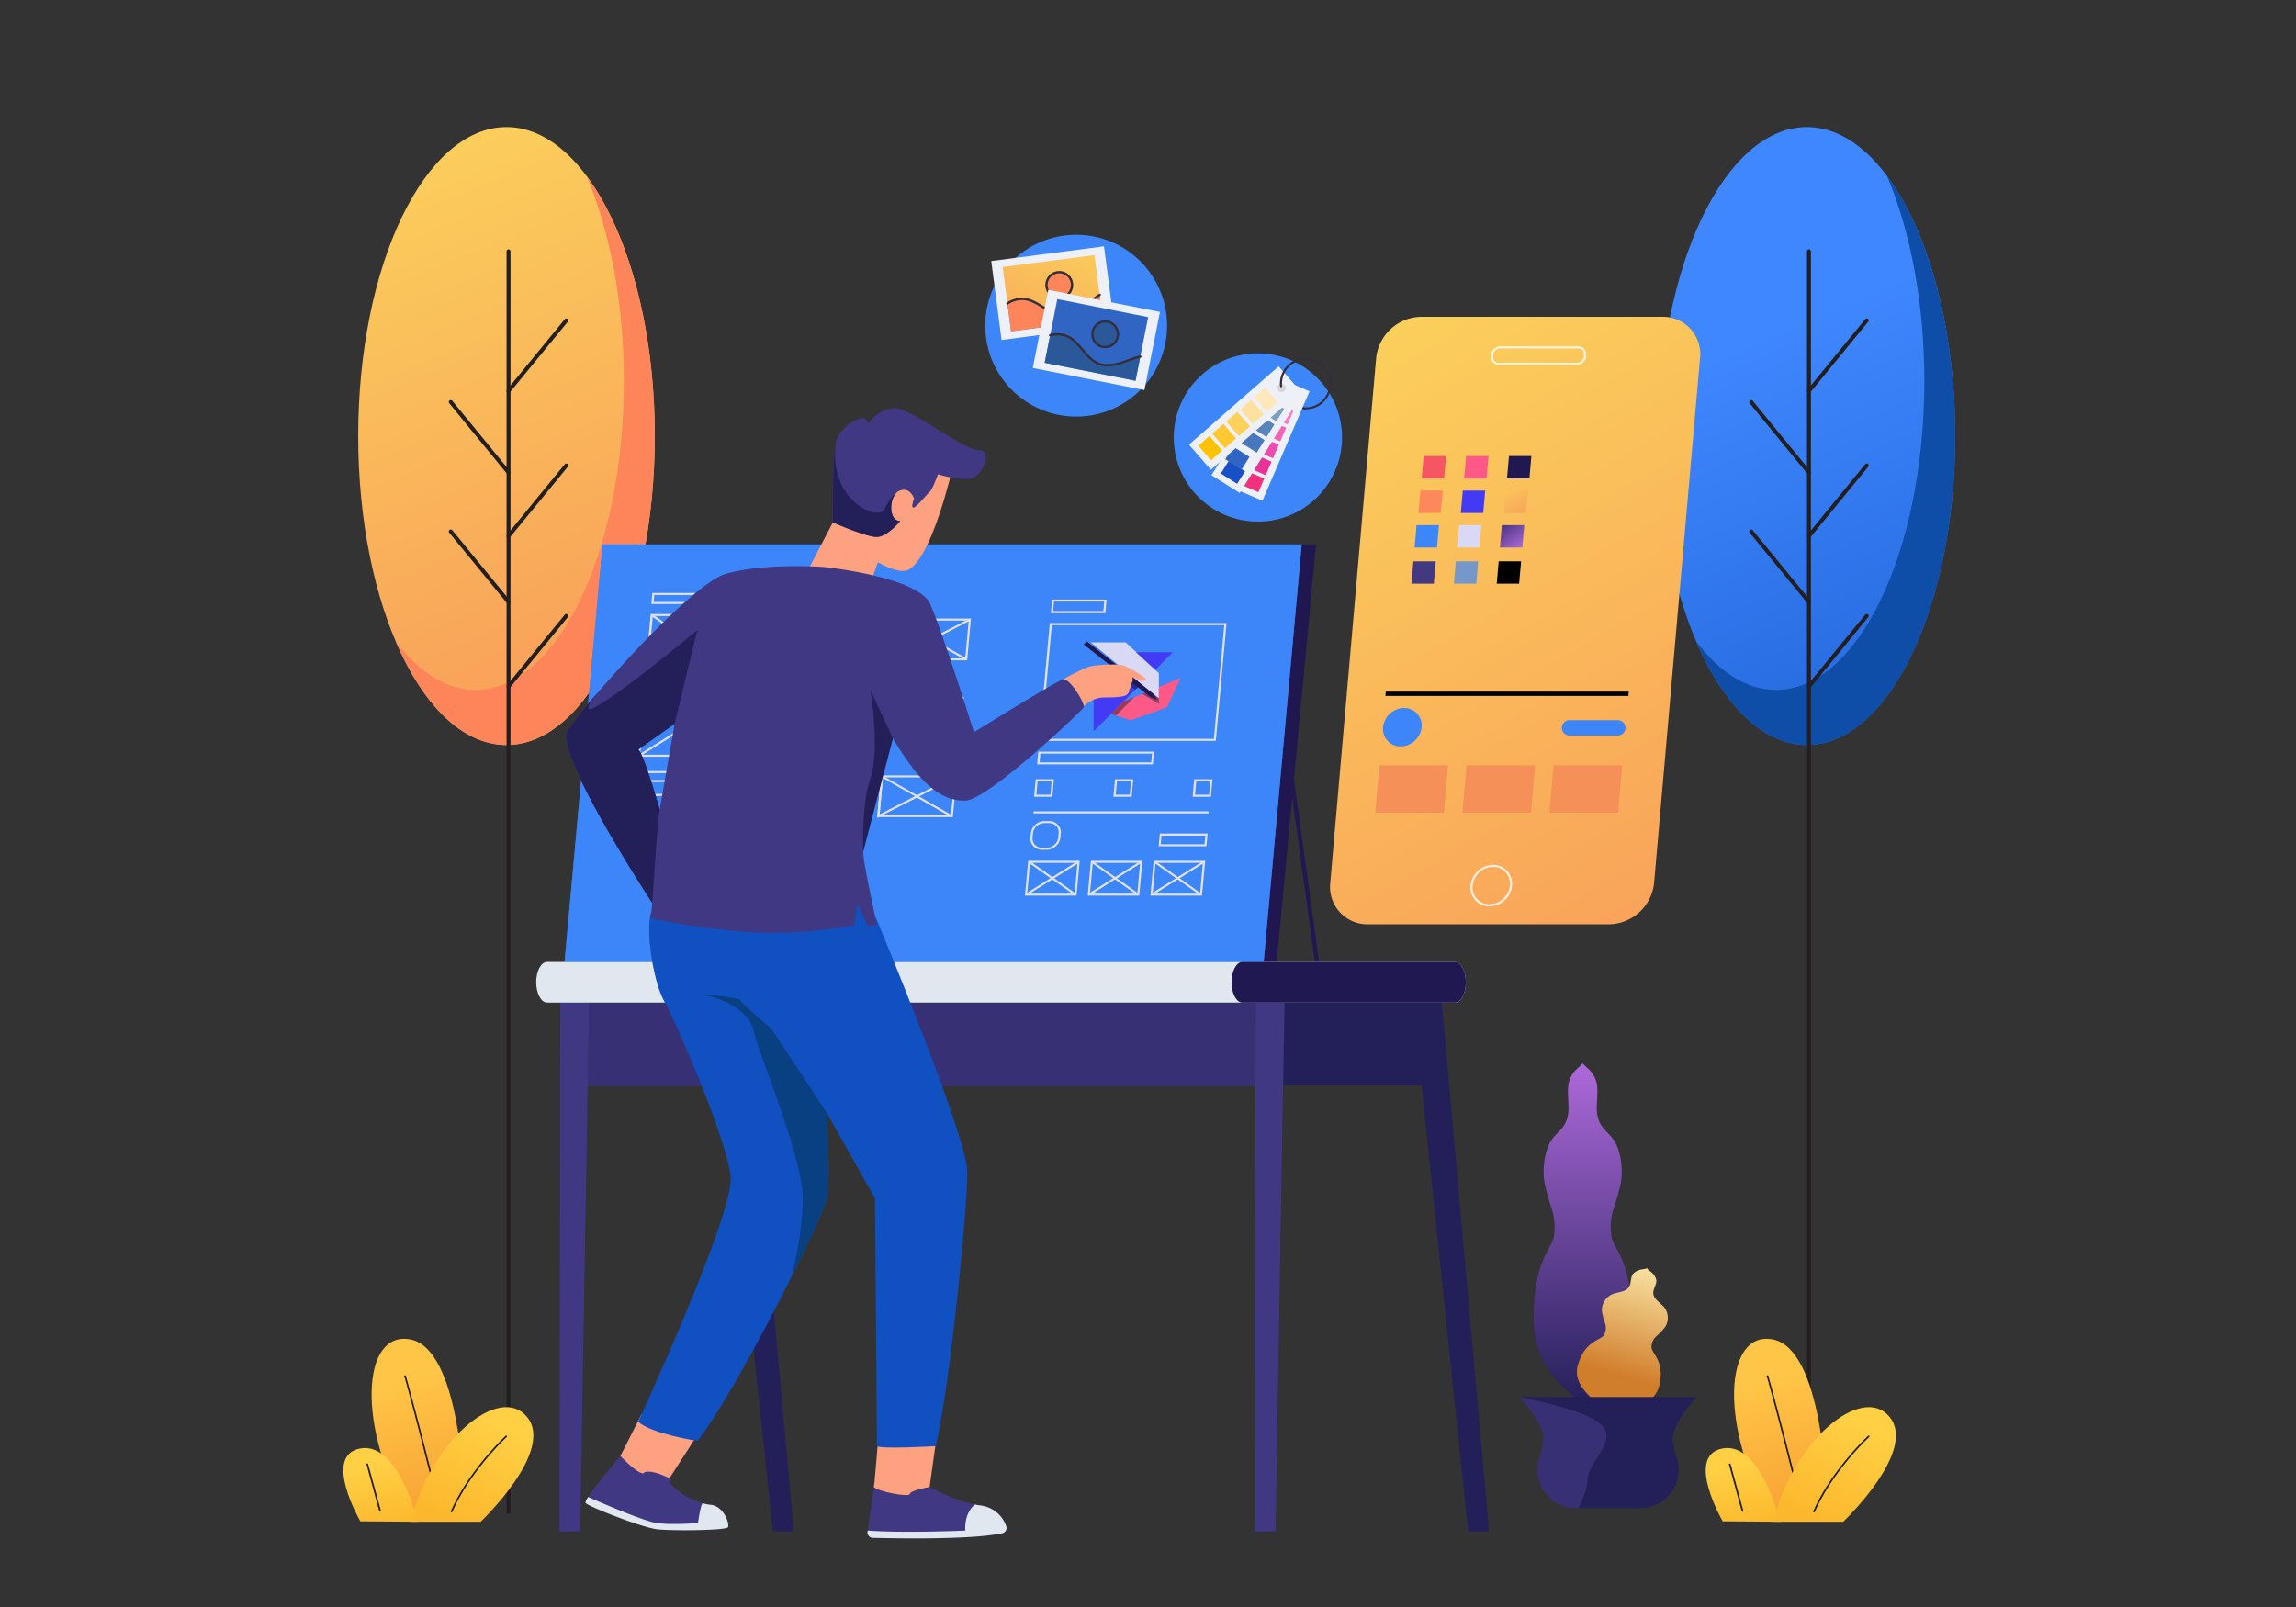 <svg xmlns="http://www.w3.org/2000/svg" xmlns:xlink="http://www.w3.org/1999/xlink" viewBox="0 0 720 504"><rect x="0" y="0" width="720" height="504" fill="#333333" stroke="none"/><defs><style>.cls-1,.cls-38,.cls-39{fill:transparent;}.cls-2{fill:url(#linear-gradient);}.cls-3{fill:#fe845a;}.cls-37,.cls-4,.cls-48,.cls-66{fill:none;}.cls-4{stroke:#231f20;stroke-width:1.23px;}.cls-4,.cls-48,.cls-66{stroke-linecap:round;}.cls-37,.cls-4{stroke-miterlimit:10;}.cls-5{fill:url(#linear-gradient-2);}.cls-6{fill:#0f4ea8;}.cls-7{fill:url(#linear-gradient-3);}.cls-8{fill:url(#linear-gradient-4);}.cls-9{fill:url(#linear-gradient-5);}.cls-10{fill:url(#linear-gradient-6);}.cls-11{fill:#373075;}.cls-12{fill:#232059;}.cls-13{fill:url(#linear-gradient-7);}.cls-14{fill:#231f20;}.cls-15{fill:url(#linear-gradient-8);}.cls-16{fill:url(#linear-gradient-9);}.cls-17{fill:url(#linear-gradient-10);}.cls-18{fill:url(#linear-gradient-11);}.cls-19{fill:url(#linear-gradient-12);}.cls-20,.cls-21{fill:#201851;}.cls-21{opacity:0.2;}.cls-22,.cls-23{fill:#3d86fa;}.cls-23{opacity:0.7;}.cls-24{fill:#1a2e35;}.cls-25{fill:#403882;}.cls-26{fill:#e1e7ef;}.cls-27{fill:#e1e1e1;}.cls-28{fill:#d9d9f5;}.cls-29{fill:#433af5;}.cls-30{fill:#fe5886;}.cls-31{fill:#2b2699;}.cls-32{fill:#9f3854;}.cls-33{fill:#fda181;}.cls-34{fill:#1150c0;}.cls-35{fill:#094082;}.cls-36{fill:url(#linear-gradient-13);}.cls-37{stroke:#fff;stroke-width:0.66px;opacity:0.8;}.cls-38{opacity:0.4;}.cls-39{opacity:0.1;isolation:isolate;}.cls-40{fill:#f59059;}.cls-41{fill:#f55662;}.cls-42{fill:#ff885a;}.cls-43{fill:#423981;}.cls-44{fill:url(#linear-gradient-14);}.cls-45{fill:url(#linear-gradient-15);}.cls-46{fill:#edf1f7;}.cls-47{fill:url(#linear-gradient-16);}.cls-48,.cls-66{stroke:#342d3a;stroke-linejoin:round;}.cls-48{stroke-width:0.72px;}.cls-49{fill:#2b5899;}.cls-50{fill:#3065c4;}.cls-51{fill:#f1317b;}.cls-52{fill:#f67dbe;}.cls-53{fill:#f662b6;}.cls-54{fill:#ef4bb0;}.cls-55{fill:#e83497;}.cls-56{fill:#1a50c7;}.cls-57{fill:#7c9fc1;}.cls-58{fill:#5884ba;}.cls-59{fill:#4778bf;}.cls-60{fill:#ffc200;}.cls-61{fill:#ffe8bb;}.cls-62{fill:#ffe19f;}.cls-63{fill:#ffd05c;}.cls-64{fill:#ffc82e;}.cls-65{fill:#d7d8db;}.cls-66{stroke-width:0.65px;}</style><linearGradient id="linear-gradient" x1="116.15" y1="32.35" x2="183.08" y2="196.05" gradientUnits="userSpaceOnUse"><stop offset="0.05" stop-color="#fbd15b"/><stop offset="1" stop-color="#f9a45a"/></linearGradient><linearGradient id="linear-gradient-2" x1="639.92" y1="307.75" x2="553.09" y2="105.15" gradientUnits="userSpaceOnUse"><stop offset="0" stop-color="#1252c4"/><stop offset="1" stop-color="#3f87fe"/></linearGradient><linearGradient id="linear-gradient-3" x1="488.68" y1="440.83" x2="488.68" y2="333.44" gradientUnits="userSpaceOnUse"><stop offset="0" stop-color="#232059"/><stop offset="1" stop-color="#ad69da"/></linearGradient><linearGradient id="linear-gradient-4" x1="503.96" y1="440.83" x2="503.96" y2="333.44" xlink:href="#linear-gradient-3"/><linearGradient id="linear-gradient-5" x1="512.86" y1="389.5" x2="501.39" y2="429.51" gradientUnits="userSpaceOnUse"><stop offset="0" stop-color="#fff5b7"/><stop offset="1" stop-color="#d17e2c"/></linearGradient><linearGradient id="linear-gradient-6" x1="524.98" y1="392.98" x2="513.51" y2="432.98" xlink:href="#linear-gradient-5"/><linearGradient id="linear-gradient-7" x1="113.27" y1="476.59" x2="125.42" y2="433.35" gradientTransform="matrix(-1, 0, 0, 1, 252, 0)" gradientUnits="userSpaceOnUse"><stop offset="0" stop-color="#f8a034"/><stop offset="1" stop-color="#ffc546"/></linearGradient><linearGradient id="linear-gradient-8" x1="110.84" y1="478.18" x2="95.74" y2="446.91" gradientTransform="matrix(-1, 0, 0, 1, 252, 0)" gradientUnits="userSpaceOnUse"><stop offset="0" stop-color="#fcb72c"/><stop offset="1" stop-color="#ffcf44"/></linearGradient><linearGradient id="linear-gradient-9" x1="130.05" y1="480.14" x2="135.43" y2="460.07" xlink:href="#linear-gradient-8"/><linearGradient id="linear-gradient-10" x1="-313.98" y1="476.59" x2="-301.84" y2="433.35" xlink:href="#linear-gradient-7"/><linearGradient id="linear-gradient-11" x1="-316.42" y1="478.18" x2="-331.52" y2="446.91" xlink:href="#linear-gradient-8"/><linearGradient id="linear-gradient-12" x1="-297.2" y1="480.14" x2="-291.82" y2="460.07" xlink:href="#linear-gradient-8"/><linearGradient id="linear-gradient-13" x1="416.18" y1="92.01" x2="523.19" y2="278.34" xlink:href="#linear-gradient"/><linearGradient id="linear-gradient-14" x1="471.29" y1="149.67" x2="477.52" y2="161.43" xlink:href="#linear-gradient"/><linearGradient id="linear-gradient-15" x1="469.16" y1="161.42" x2="477" y2="172.03" xlink:href="#linear-gradient-3"/><linearGradient id="linear-gradient-16" x1="340.49" y1="66.11" x2="316.27" y2="115.23" xlink:href="#linear-gradient"/></defs><g id="Layer_2" data-name="Layer 2"><g id="Layer_1-2" data-name="Layer 1"><rect class="cls-1" width="720" height="504"/><g id="TREES_AND_PLANTS" data-name="TREES AND PLANTS"><ellipse class="cls-2" cx="158.83" cy="136.75" rx="46.5" ry="96.9"/><path class="cls-3" d="M183.92,55.14c7.29,17.12,11.73,39.65,11.73,64.34,0,53.51-20.82,96.9-46.5,96.9-9.24,0-17.85-5.62-25.09-15.3,8.52,20,20.94,32.57,34.77,32.57,25.68,0,46.5-43.38,46.5-96.9C205.33,102.48,196.8,72.37,183.92,55.14Z"/><g id="TREE"><line class="cls-4" x1="159.47" y1="78.82" x2="159.47" y2="474.25"/><line class="cls-4" x1="159.47" y1="122.6" x2="177.59" y2="100.49"/><line class="cls-4" x1="159.47" y1="168.09" x2="177.59" y2="145.98"/><line class="cls-4" x1="159.47" y1="148.2" x2="141.35" y2="126.08"/><line class="cls-4" x1="159.47" y1="188.78" x2="141.35" y2="166.67"/><line class="cls-4" x1="159.47" y1="215.27" x2="177.59" y2="193.16"/></g><ellipse class="cls-5" cx="566.63" cy="136.75" rx="46.5" ry="96.9"/><path class="cls-6" d="M591.72,55.14c7.29,17.12,11.73,39.65,11.73,64.34,0,53.51-20.82,96.9-46.5,96.9-9.24,0-17.85-5.62-25.09-15.3,8.52,20,20.94,32.57,34.77,32.57,25.69,0,46.5-43.38,46.5-96.9C613.13,102.48,604.6,72.37,591.72,55.14Z"/><g id="TREE-2" data-name="TREE"><line class="cls-4" x1="567.27" y1="78.82" x2="567.27" y2="474.25"/><line class="cls-4" x1="567.27" y1="122.6" x2="585.39" y2="100.49"/><line class="cls-4" x1="567.27" y1="168.09" x2="585.39" y2="145.98"/><line class="cls-4" x1="567.27" y1="148.2" x2="549.15" y2="126.08"/><line class="cls-4" x1="567.27" y1="188.78" x2="549.15" y2="166.67"/><line class="cls-4" x1="567.27" y1="215.27" x2="585.39" y2="193.16"/></g><g id="plant"><path class="cls-7" d="M491.94,339.64c-.68,3.14.31,6.86-.25,10.08-.7,4-3.31,5.18-5.08,7.72-2.09,3-3.05,8.65-2.28,13.46a69.08,69.08,0,0,0,2.28,8.21,18.81,18.81,0,0,1,.62,8.91c-1,4.28-6.3,7.61-6.3,25.75,0,16.56,12.07,23,15.49,27.06V333.44l-1.55,1.47A8.75,8.75,0,0,0,491.94,339.64Z"/><path class="cls-8" d="M506,379.11a69.09,69.09,0,0,0,2.29-8.21c.76-4.81-.19-10.45-2.29-13.46-1.77-2.54-4.38-3.7-5.08-7.72-.56-3.22.43-6.94-.24-10.08a8.82,8.82,0,0,0-2.94-4.73l-1.55-1.47V440.83c3.42-4.06,15.49-10.5,15.49-27.06,0-18.14-5.31-21.47-6.3-25.75A18.81,18.81,0,0,1,506,379.11Z"/><path class="cls-9" d="M512.13,399.48c-.92,1.18-.51,3-1.34,4.2-1,1.55-3.32,1.49-5.07,2.18a5.5,5.5,0,0,0-3.4,5.19,20.34,20.34,0,0,0,1,3.95,4.45,4.45,0,0,1-.48,3.89c-1.3,1.59-6.07,1.87-8.11,9.52-1.85,7,7.42,12.25,9.8,14.69l12-45.28-1.44.29A4.74,4.74,0,0,0,512.13,399.48Z"/><path class="cls-10" d="M518.46,405.64c-.1-1.48,1.14-2.84.93-4.3a4.66,4.66,0,0,0-1.91-2.62l-1.11-.94-12,45.27c3.29-1,14-1.15,15.86-8.13,2-7.65-2-10.18-2.33-12.19a4.45,4.45,0,0,1,1.52-3.63,20.81,20.81,0,0,0,2.81-3,5.4,5.4,0,0,0-.39-6.15C520.62,408.52,518.59,407.48,518.46,405.64Z"/><path class="cls-11" d="M502.88,447.57c-3.6-5.29-26.42-9.45-26.42-9.45S484,446,484,451.33a22.91,22.91,0,0,1-1.29,6A12,12,0,0,0,494.33,473H495c1.47-3,2.89-6.65,2.89-9.12C497.93,458.74,506.47,452.86,502.88,447.57Z"/><path class="cls-12" d="M525.85,457.35a22.91,22.91,0,0,1-1.29-6c0-5.31,7.52-13.21,7.52-13.21H476.46s22.82,4.16,26.42,9.45-4.95,11.17-4.95,16.27c0,2.47-1.42,6.07-2.89,9.12h19.17A12,12,0,0,0,525.85,457.35Z"/></g><g id="plant_3" data-name="plant 3"><path class="cls-13" d="M145.42,466.87s-1.26-43.54-16.57-46.75-17.5,27.15,0,57.15Z"/><path class="cls-14" d="M137.5,472.09a.26.26,0,0,1-.25-.19c-7.3-29.37-10.44-40.18-10.47-40.28a.24.24,0,0,1,.17-.31.25.25,0,0,1,.32.17c0,.11,3.18,10.92,10.48,40.3a.26.26,0,0,1-.19.31Z"/><path class="cls-15" d="M150.72,477.27s23.33-22.15,14.58-32.86-30.62,7.86-36.45,32.86Z"/><path class="cls-14" d="M141.61,474.31l-.11,0a.26.26,0,0,1-.13-.34c5.79-13.11,17.08-23.55,17.19-23.66a.27.27,0,0,1,.37,0,.25.25,0,0,1,0,.36c-.11.1-11.33,10.47-17.08,23.48A.25.25,0,0,1,141.61,474.31Z"/><path class="cls-16" d="M131,477.27s-6-25.18-18-23,0,22.86,0,22.86Z"/><path class="cls-14" d="M119.19,474.13a.28.28,0,0,1-.26-.19l-4-14.64a.26.26,0,0,1,.51-.13l4,14.64a.27.27,0,0,1-.19.31Z"/></g><g id="plant_3-2" data-name="plant 3"><path class="cls-17" d="M572.67,466.87s-1.26-43.54-16.57-46.75-17.5,27.15,0,57.15Z"/><path class="cls-14" d="M564.76,472.09a.27.27,0,0,1-.26-.19c-7.3-29.37-10.44-40.18-10.47-40.28a.24.24,0,0,1,.18-.31.25.25,0,0,1,.32.17c0,.11,3.17,10.92,10.48,40.3a.27.27,0,0,1-.19.31Z"/><path class="cls-18" d="M578,477.27s23.33-22.15,14.58-32.86-30.62,7.86-36.46,32.86Z"/><path class="cls-14" d="M568.86,474.31l-.1,0a.27.27,0,0,1-.14-.34c5.79-13.11,17.09-23.55,17.2-23.66a.27.27,0,0,1,.37,0,.25.25,0,0,1,0,.36c-.11.1-11.33,10.47-17.07,23.48A.26.26,0,0,1,568.86,474.31Z"/><path class="cls-19" d="M558.23,477.27s-6-25.18-18-23,0,22.86,0,22.86Z"/><path class="cls-14" d="M546.44,474.13a.27.27,0,0,1-.25-.19l-4-14.64a.25.25,0,0,1,.18-.31.26.26,0,0,1,.32.18l4,14.64a.25.25,0,0,1-.18.31Z"/></g></g><g id="TABLE"><polygon class="cls-20" points="405.57 170.75 412.68 170.75 399.59 309.93 392.83 309.93 405.57 170.75"/><polygon class="cls-21" points="405.57 170.75 412.68 170.75 399.59 309.93 392.83 309.93 405.57 170.75"/><polygon class="cls-20" points="412.8 305.18 403.55 237.82 404.85 237.65 414.11 305.01 412.8 305.18"/><polygon class="cls-22" points="396.2 302.45 176.97 302.45 188.96 170.75 408.2 170.75 396.2 302.45"/><polygon class="cls-23" points="396.2 302.45 176.97 302.45 188.96 170.75 408.2 170.75 396.2 302.45"/><polygon class="cls-12" points="225 315.46 234.08 315.46 248.91 480.28 242.35 480.28 225 315.46"/><polygon class="cls-12" points="443.06 314.33 452.13 314.33 466.96 480.28 460.4 480.28 443.06 314.33"/><polygon class="cls-12" points="401.89 314.53 400.84 340.44 449.43 340.46 449.43 314.33 401.89 314.53"/><rect class="cls-11" x="178.82" y="314.53" width="218.96" height="26.13"/><polygon class="cls-24" points="184.76 314.33 175.69 314.33 175.42 480.28 181.97 480.28 184.76 314.33"/><polygon class="cls-24" points="402.82 314.33 393.74 314.33 393.47 480.28 400.02 480.28 402.82 314.33"/><polygon class="cls-25" points="175.69 314.33 175.42 480.28 181.97 480.28 184.76 314.33 175.69 314.33"/><polygon class="cls-25" points="402.82 314.33 393.74 314.33 393.47 480.28 400.02 480.28 402.82 314.33"/><path class="cls-24" d="M168.14,308.06h0c0-3.52,1.54-6.37,3.42-6.38h284.7c1.89,0,3.41,2.86,3.42,6.38h0c0,3.52-1.53,6.37-3.42,6.38H171.56C169.68,314.43,168.15,311.58,168.14,308.06Z"/><path class="cls-26" d="M168.14,308.06h0c0-3.52,1.54-6.37,3.42-6.38h284.7c1.89,0,3.41,2.86,3.42,6.38h0c0,3.52-1.53,6.37-3.42,6.38H171.56C169.68,314.43,168.15,311.58,168.14,308.06Z"/><path class="cls-20" d="M386.19,308.06h0c0-3.52,1.54-6.37,3.42-6.38h66.65c1.89,0,3.41,2.86,3.42,6.38h0c0,3.52-1.53,6.37-3.42,6.38H389.61C387.73,314.43,386.2,311.58,386.19,308.06Z"/><path class="cls-1" d="M324.34,185.35l-8.82,96.89a3.62,3.62,0,0,0,3.69,3.87h60.24a3.65,3.65,0,0,0,3.69-3.25L392,186a3.62,3.62,0,0,0-3.69-3.87H328A3.65,3.65,0,0,0,324.34,185.35Z"/><path class="cls-27" d="M337.58,280.89H321.42l1-10.92h16.17Zm-15.45-.63H337l.88-9.66H323Z"/><path class="cls-27" d="M357.25,280.89H341.09l1-10.92h16.17Zm-15.45-.63h14.85l.88-9.66H342.69Z"/><path class="cls-27" d="M376.93,280.89H360.76l1-10.92h16.17Zm-15.45-.63h14.84l.88-9.66H362.36Z"/><rect class="cls-27" x="324.12" y="254.46" width="54.85" height="0.63"/><path class="cls-27" d="M361.52,239.74H325.23l.36-4h36.29ZM326,239.11h35l.26-2.75h-35Z"/><path class="cls-27" d="M378.34,265.41h-15l.36-4H378.7ZM364,264.78h13.72l.25-2.7H364.25Z"/><path class="cls-27" d="M379.75,249.89H374l.5-5.49h5.72Zm-5-.63h4.4l.38-4.23h-4.4Z"/><path class="cls-27" d="M354.88,249.89h-5.72l.5-5.49h5.72Zm-5-.63h4.4l.39-4.23h-4.4Z"/><path class="cls-27" d="M330,249.89h-5.72l.5-5.49h5.72Zm-5-.63h4.4l.38-4.23h-4.4Z"/><path class="cls-27" d="M346.64,192.29H329.55l.39-4.24H347Zm-16.37-.63H346l.27-3H330.54Z"/><path class="cls-27" d="M328.23,266.52h-1.44a3.7,3.7,0,0,1-2.72-1.13,3.43,3.43,0,0,1-.93-2.71l.13-1.38a4.33,4.33,0,0,1,4.28-3.79H329a3.7,3.7,0,0,1,2.72,1.13,3.43,3.43,0,0,1,.93,2.71l-.13,1.38A4.33,4.33,0,0,1,328.23,266.52Zm-.68-8.37a3.67,3.67,0,0,0-3.63,3.2l-.12,1.38a2.81,2.81,0,0,0,.76,2.24,3,3,0,0,0,2.23.91h1.44a3.66,3.66,0,0,0,3.63-3.2l.12-1.38a2.81,2.81,0,0,0-.76-2.24,3,3,0,0,0-2.23-.91Z"/><path class="cls-27" d="M381.27,232.36h-55.4l0-.34,3.34-36.61h55.39l0,.35Zm-54.68-.63h54.08l3.25-35.68H329.84Z"/><polygon class="cls-27" points="337.08 280.83 322.52 270.54 322.91 270.03 337.48 280.32 337.08 280.83"/><polygon class="cls-27" points="321.95 280.84 321.6 280.31 338.04 270.02 338.4 270.55 321.95 280.84"/><polygon class="cls-27" points="356.76 280.83 342.19 270.54 342.58 270.03 357.15 280.32 356.76 280.83"/><polygon class="cls-27" points="341.63 280.84 341.27 280.31 357.71 270.02 358.07 270.55 341.63 280.84"/><polygon class="cls-27" points="376.43 280.83 361.86 270.54 362.25 270.03 376.82 280.32 376.43 280.83"/><polygon class="cls-27" points="361.3 280.84 360.94 280.31 377.38 270.02 377.74 270.55 361.3 280.84"/><path class="cls-28" d="M362.29,210.05c0,.11.14.16.21.24l.78.7a.31.31,0,0,1,.13.29v4s0,.09,0,.13a.2.2,0,0,0,0,.13v3.49l-2.21-1.79c-.25-.2-.48-.41-.75-.6a.57.57,0,0,0-.11-.11l-1.17-1-1.15-.94c-.07,0-.12-.14-.22-.14s0-.05-.06-.07l-1.56-1.29-4.85-4s-.06-.07-.11-.06a.11.11,0,0,0-.06-.09l-.85-.69c-.28-.24-.57-.47-.86-.7l-.85-.7-.69-.56-1-.85-.85-.7-.87-.71-.7-.57-.86-.7-.7-.57-.72-.59a.53.53,0,0,1-.13-.13H353a5.33,5.33,0,0,0,.49.46c.4.36.8.74,1.2,1.11s.58.51.86.78l.73.65.07.06,2.78,2.53L362.2,210S362.24,210.06,362.29,210.05Z"/><path class="cls-29" d="M348.49,223.83l-1.36,1.34-4.1,4.1-.09.09a.22.22,0,0,1,0-.13V216.85a.22.22,0,0,1,.08-.19l5.27-4.82,0,0s.06.05.1.07l.86.51,3.17,1.86,2.71,1.58c.28.17.57.31.83.5l-.05.06-1.31,1.3L352.33,220c-.05.05-.1.11-.16.16l-2.39,2.39Z"/><path class="cls-30" d="M363.41,219.06v-3.49a.2.2,0,0,1,0-.13l1.8-.73,4.86-2a.12.12,0,0,1,.12,0h0c-.12.31-.28.6-.42.9-1.26,2.71-2.53,5.41-3.8,8.12a.26.26,0,0,1-.17.15l-9.4,3.35-1.78.64a.28.28,0,0,1-.18,0l-4.41-1.49-.05,0,1.3-1.3,1.1-1.1,1.9-1.89,1-1,.42-.44h0l0,0,.06,0,2.4-1s0,0,.06.06l1.49.87,3.18,1.86.49.28Z"/><path class="cls-29" d="M362.29,210.05c-.05,0-.06,0-.09-.05l-3.11-2.83-2.78-2.53-.07-.06h11.37a.3.3,0,0,1,.13,0,.33.33,0,0,1-.09.11L362.37,210Z"/><path class="cls-31" d="M356,216.34c-.26-.19-.55-.33-.83-.5l-2.71-1.58-3.17-1.86-.86-.51s-.08,0-.1-.07l1.08-1,1.64-1.49.2-.19s.08,0,.11.06l4.85,4,1.56,1.29s.07,0,.06.07l-1.29,1.29Z"/><path class="cls-32" d="M355.7,218.64l-.42.44-1,1-1.9,1.89-1.1,1.1-1.3,1.3c-.29-.07-.56-.18-.85-.28s-.45-.14-.66-.23l1.29-1.3,2.39-2.39c.06,0,.11-.11.16-.16a.24.24,0,0,0,.14,0l3.1-1.28C355.62,218.66,355.65,218.63,355.7,218.64Z"/><path class="cls-30" d="M370.21,212.69h0Z"/><path class="cls-32" d="M358.19,217.6l2.16-.88.1-.05c.27.19.5.4.75.6l2.21,1.79v1.61l-.49-.28-3.18-1.86-1.49-.87S358.2,217.63,358.19,217.6Z"/><path class="cls-32" d="M355.7,218.64s0,0,0,0Z"/><path class="cls-1" d="M191.43,184.59l-7,76.65A2.48,2.48,0,0,0,187,263.9H305.82a2.52,2.52,0,0,0,2.54-2.24l7-76.65a2.49,2.49,0,0,0-2.54-2.66H194A2.5,2.5,0,0,0,191.43,184.59Z"/><rect class="cls-27" x="199.19" y="248.98" width="66.57" height="0.63"/><path class="cls-27" d="M267.18,237.33H200l0-.35,4.05-44.4h67.15l0,.34Zm-66.43-.63h65.83l4-43.49H204.71Z"/><path class="cls-27" d="M202.77,258.51H201a2.66,2.66,0,0,1-1.94-.8,2.47,2.47,0,0,1-.67-1.95l.16-1.74a3.08,3.08,0,0,1,3.05-2.69h1.81a2.63,2.63,0,0,1,1.94.81,2.43,2.43,0,0,1,.67,1.94l-.16,1.74A3.07,3.07,0,0,1,202.77,258.51ZM201.56,252a2.41,2.41,0,0,0-2.39,2.12l-.16,1.74a1.84,1.84,0,0,0,.49,1.46,2,2,0,0,0,1.46.6h1.81a2.42,2.42,0,0,0,2.4-2.12l.15-1.74a1.84,1.84,0,0,0-.49-1.46,2,2,0,0,0-1.46-.6Z"/><path class="cls-27" d="M233.21,245.28h-33.9l.31-3.46h33.91ZM200,244.64h32.59l.2-2.18H200.23Z"/><path class="cls-27" d="M265.38,256.65h-13.5l.31-3.45h13.5ZM252.59,256h12.19l.2-2.18H252.79Z"/><path class="cls-27" d="M266.46,245.28h-3.6l.32-3.46h3.59Zm-2.88-.64h2.27l.21-2.18h-2.28Z"/><path class="cls-27" d="M261.48,245.28h-3.59l.31-3.46h3.6Zm-2.88-.64h2.28l.2-2.18H258.8Z"/><path class="cls-27" d="M256.51,245.28h-3.6l.32-3.46h3.59Zm-2.88-.64h2.27l.2-2.18h-2.27Z"/><path class="cls-27" d="M271.56,189.24H221l.28-3.07h50.53Zm-49.81-.64H271l.16-1.79h-49.2Z"/><path class="cls-27" d="M217.76,189.43H204.25l.32-3.45h13.5ZM205,188.8h12.18l.2-2.19H205.17Z"/><path class="cls-27" d="M303.29,207.1H279.56L280.75,194h23.73Zm-23-.63h22.4l1.08-11.83H281.35Z"/><path class="cls-27" d="M301.05,231.69H277.32l1.19-13.1h23.73Zm-23-.63h22.4l1.08-11.84h-22.4Z"/><path class="cls-27" d="M298.81,256.27H275.08l1.19-13.09H300Zm-23-.63h22.41l1.07-11.83h-22.4Z"/><polygon class="cls-27" points="280.07 207.06 279.76 206.51 303.97 194.04 304.28 194.6 280.07 207.06"/><polygon class="cls-27" points="302.82 207.06 280.89 194.59 281.22 194.05 303.15 206.51 302.82 207.06"/><polygon class="cls-27" points="277.83 231.65 277.52 231.09 301.73 218.63 302.04 219.19 277.83 231.65"/><polygon class="cls-27" points="300.58 231.64 278.65 219.18 278.98 218.63 300.91 231.1 300.58 231.64"/><path class="cls-27" d="M275.06,256.51,276.29,243l11.26,6.39,11.94-6.15.31.56-11.59,6,10.46,5.95-.33.54-10.81-6.14Zm1.8-12.49-1,11.38,11.05-5.69Z"/><polygon class="cls-27" points="200.57 237.28 200.21 236.75 270.72 192.63 271.08 193.16 200.57 237.28"/><polygon class="cls-27" points="266.69 237.26 204.21 193.15 204.6 192.64 267.08 236.76 266.69 237.26"/></g><g id="MAN"><g id="SHOES"><path class="cls-25" d="M201.22,443.47l-6.66,13.15s-11.75,13.63-10.9,14.76,18,7.83,22.65,8.28,21.52.39,22-.73-1.32-6.65-5.61-7-13.34-5.13-12.74-8.34L218.72,450Z"/><path class="cls-33" d="M200.47,461.69c2,1,.59-.17,3-.15s6.47,2.06,6.47,2.06L218.72,450l-17.5-6.51-6.66,13.15S198.42,460.7,200.47,461.69Z"/><path class="cls-26" d="M183.66,471.38c.86,1.12,18,7.83,22.65,8.28s21.52.39,22-.73-1.32-6.65-5.61-7a11.6,11.6,0,0,1-2.38-.49h0c-.73,1-1.44,6.24-1.44,6.24s-8.19.62-12.86,0c-4.21-.56-18.76-6.94-21.58-8.18C183.81,470.47,183.5,471.16,183.66,471.38Z"/><path class="cls-25" d="M315.56,478.71a9.73,9.73,0,0,0-8-6.54c-7.26-.9-16-5.82-16-5.82s-6.07,1.06-6.2,2.2-10-.72-11.31-2.2l-2,14.16a1.71,1.71,0,0,0,1.81,1.8c7.06.19,30.42.62,40.29-1.41A1.69,1.69,0,0,0,315.56,478.71Z"/><path class="cls-33" d="M285.32,468.55c.13-1.14,6.2-2.2,6.2-2.2l2.4-17.28-18.35.3-1.33,15.36-.23,1.62C275.29,467.83,285.18,469.68,285.32,468.55Z"/><path class="cls-26" d="M273.84,482.31c7.06.19,30.42.62,40.29-1.41a1.69,1.69,0,0,0,1.43-2.19,9.73,9.73,0,0,0-8-6.54c-.58-.07-1.19-.18-1.79-.3h0s-3.34,2.11-3.08,8.16c0,0-18.89.85-30.59,0l-.06.47A1.71,1.71,0,0,0,273.84,482.31Z"/></g><g id="HEAD"><path class="cls-33" d="M298.74,146.59s-6.48,28.72-14.06,32.19c-3,1.37-9.38-2.45-9.38-2.45L273,182.75l-19.83-3.54,8-15.37S275.14,129.12,298.74,146.59Z"/><path class="cls-25" d="M286.64,156.38s-1.27-3.95-4.67-2.43-3.46,9.58.28,9.42c0,0-4,5-7.32,5s-13.78-4.56-13.78-4.56-.23-21.48,1-25.38a11.5,11.5,0,0,1,8.3-7.36c1.16-.19,1.73,1.73,1.73,1.73s3.58-5.08,8.77-4.76,21.33,13.21,25.94,13.1,1.44,8.61-2.94,9-9.8-1.4-9.8-1.4-1.79,4.92-2.65,5.57-4.21,5-5.08,4.87S286.64,156.38,286.64,156.38Z"/><path class="cls-12" d="M277.35,159.74c-1.75,3.91-18-2.73-15.14-21.33a.08.08,0,0,1,0,.05c-1.27,3.9-1,25.38-1,25.38s10.44,4.62,13.78,4.56,7.32-5,7.32-5c-3.55.15-3.68-7.09-.78-9.13h0S279.2,155.63,277.35,159.74Z"/></g><g id="PANTS"><path class="cls-34" d="M275,288.61s28.37,67.9,28.37,79.12-5.31,65.94-9.92,85.82c0,0-16.95,1-18.45,0l-.61-77.75-15.23-26.9s1.54,21.26,0,27.56S231,436.29,218.72,451.91c0,0-14.14-2.1-18.6-6,0,0,30.13-65.21,29-76.89s-17.52-49.34-20.75-54.85-5.84-20.73-4.38-27.3S263.31,263.48,275,288.61Z"/><path class="cls-35" d="M231.87,313.41a57.42,57.42,0,0,0-11.3-1.48s13.6,2.46,15.73,11.27,15.71,40.27,15.44,53.26A101.6,101.6,0,0,1,248,400.88c6-12,10.57-21.93,11.17-24.42,1.54-6.3,0-27.56,0-27.56s-17-25.95-17.37-26.34S232.44,314.69,231.87,313.41Z"/></g><g id="BODY"><polygon class="cls-20" points="361.7 217.63 340.8 201.16 339.84 202.13 360.74 218.59 362.85 219.41 361.7 217.63"/><path class="cls-33" d="M333.34,213.07s6.34-3.57,8.6-4.08,8.5-.83,10.23-.32,7.15,3.71,7.19,4.4-.85.5-1.62.36a17.87,17.87,0,0,1-2.69-1.05s.56,1.36-.29,1.81c0,0,.1,1.42-.53,1.71a2.36,2.36,0,0,1-1.1,2.13c-1.21.67-4.57.67-6.28.72a9.17,9.17,0,0,0-7,2.78C337,224.28,333.34,213.07,333.34,213.07Z"/><path class="cls-25" d="M333.34,213.07c-2.08.54-27.91,16.57-27.91,16.57s-10.15-32.27-13.72-40.18-28.26-11-31.83-11.47c-3.13-.42-20.75-1.3-32.17,1.95S182.4,222.06,178,229.09s26.56,54.14,26.56,54.14L204,288a232.31,232.31,0,0,0,33,4.47,146,146,0,0,0,30.9-2.31l1-6.66,3.26,7L275,290s-4.61-20.58-4.27-23S280,231.58,280,231.58a96,96,0,0,0,7.26,10.62c3.23,3.79,8.42,9.2,15.57,8.87s36.44-28.15,37-29.23S335.41,212.53,333.34,213.07ZM206.88,253.85s-5-17.43-6.69-18.78L211.57,227Z"/><path class="cls-12" d="M280,231.58,273,216.43s3,19,0,27.5S270.72,267,270.72,267Z"/><path class="cls-12" d="M200.19,235.07,211.57,227s5.77-24.22,7.15-29.42c0,0-46.07,38.24-31.28,19.67A134.45,134.45,0,0,0,178,229.09c-4.38,7,26.56,54.14,26.56,54.14s1.56-25.13,2.3-29.38C206.88,253.85,201.89,236.42,200.19,235.07Z"/></g></g><g id="TOOLS"><path class="cls-36" d="M504.59,289.88H429a11.71,11.71,0,0,1-11.85-13l14.39-164.52a14.46,14.46,0,0,1,14.12-13h75.61a11.71,11.71,0,0,1,11.84,13L518.71,276.9A14.45,14.45,0,0,1,504.59,289.88Z"/><path class="cls-37" d="M473.82,277.75a6.88,6.88,0,0,1-6.72,6.18,5.57,5.57,0,0,1-5.63-6.18,6.88,6.88,0,0,1,6.71-6.18A5.57,5.57,0,0,1,473.82,277.75Z"/><path class="cls-37" d="M494.46,114.1H470a2.08,2.08,0,0,1-2.1-2.3l.05-.56a2.58,2.58,0,0,1,2.51-2.3h24.48a2.08,2.08,0,0,1,2.1,2.3l0,.56A2.58,2.58,0,0,1,494.46,114.1Z"/><path class="cls-38" d="M506.59,262.47H431.78a6.1,6.1,0,0,1-6.08-6.65L436.91,127.7a6.1,6.1,0,0,1,6.08-5.58H517.8a6.11,6.11,0,0,1,6.09,6.64L512.68,256.89A6.11,6.11,0,0,1,506.59,262.47Z"/><polygon class="cls-39" points="489.58 99.99 447.42 289.88 472.76 289.88 514.5 99.99 489.58 99.99"/><polygon class="cls-39" points="469.87 99.99 427.71 289.88 440.48 289.88 482.22 99.99 469.87 99.99"/><polygon class="cls-40" points="452.79 254.88 431.26 254.88 432.56 240.01 454.09 240.01 452.79 254.88"/><polygon class="cls-40" points="480.11 254.88 458.58 254.88 459.88 240.01 481.41 240.01 480.11 254.88"/><polygon class="cls-40" points="507.42 254.88 485.89 254.88 487.19 240.01 508.72 240.01 507.42 254.88"/><polygon class="cls-22" points="510.74 216.93 434.58 216.93 434.47 218.24 510.63 218.24 510.74 216.93"/><polygon points="510.74 216.93 434.58 216.93 434.47 218.24 510.63 218.24 510.74 216.93"/><path class="cls-22" d="M507.33,230.68H492.2a2.41,2.41,0,0,1-2.41-2.62h0a2.41,2.41,0,0,1,2.41-2.2h15.13a2.41,2.41,0,0,1,2.4,2.62h0A2.41,2.41,0,0,1,507.33,230.68Z"/><path class="cls-22" d="M439.23,234.1h0a5.45,5.45,0,0,1-5.52-6h0a6.73,6.73,0,0,1,6.57-6.05h0a5.46,5.46,0,0,1,5.53,6.05h0A6.74,6.74,0,0,1,439.23,234.1Z"/><polygon class="cls-1" points="513.13 188.39 437.13 188.39 441.73 135.89 517.73 135.89 513.13 188.39"/><polygon class="cls-41" points="452.85 150.05 445.83 150.05 446.44 143.02 453.47 143.02 452.85 150.05"/><polygon class="cls-42" points="451.81 160.88 444.79 160.88 445.41 153.86 452.43 153.86 451.81 160.88"/><polygon class="cls-22" points="450.63 171.72 443.6 171.72 444.22 164.7 451.24 164.7 450.63 171.72"/><polygon class="cls-43" points="449.63 183.06 442.6 183.06 443.22 176.04 450.24 176.04 449.63 183.06"/><polygon class="cls-30" points="466.17 150.05 459.14 150.05 459.75 143.02 466.78 143.02 466.17 150.05"/><polygon class="cls-29" points="465.13 160.88 458.1 160.88 458.72 153.86 465.74 153.86 465.13 160.88"/><polygon class="cls-28" points="463.94 171.72 456.92 171.72 457.53 164.7 464.55 164.7 463.94 171.72"/><polygon class="cls-23" points="462.94 183.06 455.92 183.06 456.53 176.04 463.55 176.04 462.94 183.06"/><polygon class="cls-20" points="479.61 150.05 472.58 150.05 473.2 143.02 480.22 143.02 479.61 150.05"/><polygon class="cls-44" points="478.57 160.88 471.55 160.88 472.16 153.86 479.19 153.86 478.57 160.88"/><polygon class="cls-45" points="477.38 171.72 470.36 171.72 470.97 164.7 478 164.7 477.38 171.72"/><polygon points="476.38 183.06 469.36 183.06 469.97 176.04 477 176.04 476.38 183.06"/><circle class="cls-22" cx="337.47" cy="102.14" r="28.51"/><path class="cls-46" d="M346.2,77.25l-35.35,4.62,3.23,24.76L349.44,102Zm-29.14,26.66-1.14-8.73a8.3,8.3,0,0,1,5-1.42c4.47.3,7.83,4.83,12.3,5h.18c2.42,0,4.68-1.23,6.62-2.68,1.61-1.2,3.13-2.57,4.84-3.6l1,7.66Z"/><path class="cls-3" d="M345.86,100.15l-28.8,3.76-1.14-8.73a8.3,8.3,0,0,1,5-1.42c4.47.3,7.83,4.83,12.3,5h.18c2.42,0,4.68-1.23,6.62-2.68,1.61-1.2,3.13-2.57,4.84-3.6Z"/><path class="cls-47" d="M344.86,92.49c-1.71,1-3.23,2.4-4.84,3.6-1.94,1.45-4.2,2.71-6.62,2.68h-.18c-4.47-.17-7.83-4.7-12.3-5a8.3,8.3,0,0,0-5,1.42l-1.49-11.45L343.22,80Z"/><path class="cls-48" d="M315.92,95.18a8.3,8.3,0,0,1,5-1.42c4.47.3,7.83,4.83,12.3,5h.18c2.42,0,4.68-1.23,6.62-2.68,1.61-1.2,3.13-2.57,4.84-3.6"/><circle class="cls-3" cx="332.17" cy="89.37" r="4.02"/><circle class="cls-48" cx="332.17" cy="89.37" r="4.02"/><path class="cls-46" d="M363.74,97.84l-35-6.94-4.86,24.5,35,6.94ZM327.6,113.77l1.72-8.63a8.29,8.29,0,0,1,5.19.25c4.13,1.71,5.87,7.07,10.05,8.67a.85.85,0,0,0,.17.06c2.28.81,4.83.34,7.13-.42,1.91-.62,3.79-1.42,5.73-1.86l-1.5,7.58Z"/><path class="cls-49" d="M356.09,119.42l-28.49-5.65,1.72-8.63a8.29,8.29,0,0,1,5.19.25c4.13,1.71,5.87,7.07,10.05,8.67a.85.85,0,0,0,.17.06c2.28.81,4.83.34,7.13-.42,1.91-.62,3.79-1.42,5.73-1.86Z"/><path class="cls-50" d="M357.59,111.84c-1.94.44-3.82,1.24-5.73,1.86-2.3.76-4.85,1.23-7.13.42a.85.85,0,0,1-.17-.06c-4.18-1.6-5.92-7-10.05-8.67a8.29,8.29,0,0,0-5.19-.25l2.24-11.33,28.49,5.65Z"/><path class="cls-48" d="M329.32,105.14a8.29,8.29,0,0,1,5.19.25c4.13,1.71,5.87,7.07,10.05,8.67a.85.85,0,0,0,.17.06c2.28.81,4.83.34,7.13-.42,1.91-.62,3.79-1.42,5.73-1.86"/><circle class="cls-49" cx="346.57" cy="104.83" r="4.02"/><circle class="cls-48" cx="346.57" cy="104.83" r="4.02"/><circle class="cls-22" cx="394.46" cy="137.21" r="26.38" transform="translate(-14.22 51.16) rotate(-7.29)"/><polyline class="cls-46" points="408.52 127.71 395.89 157.04 386.28 152.9 401.05 118.6 410.67 122.74 408.52 127.71"/><rect class="cls-51" x="389.77" y="148.68" width="6.05" height="4.64" transform="translate(693.8 445.08) rotate(-156.7)"/><rect class="cls-52" x="398.91" y="127.45" width="6.05" height="4.64" transform="translate(719.74 407.97) rotate(-156.7)"/><rect class="cls-53" x="396.63" y="132.76" width="6.05" height="4.64" transform="translate(713.26 417.25) rotate(-156.7)"/><rect class="cls-54" x="394.34" y="138.07" width="6.05" height="4.64" transform="translate(706.77 426.53) rotate(-156.7)"/><rect class="cls-55" x="392.06" y="143.37" width="6.05" height="4.64" transform="translate(700.29 435.8) rotate(-156.7)"/><rect class="cls-46" x="389.03" y="117.33" width="10.47" height="37.35" transform="translate(655.65 461) rotate(-147.84)"/><rect class="cls-56" x="383.6" y="145.84" width="6.05" height="4.64" transform="translate(635.07 479.38) rotate(-147.84)"/><rect class="cls-57" x="395.9" y="126.27" width="6.05" height="4.64" transform="translate(668.2 449.79) rotate(-147.84)"/><rect class="cls-58" x="392.83" y="131.16" width="6.05" height="4.64" transform="translate(659.92 457.19) rotate(-147.84)"/><rect class="cls-59" x="389.75" y="136.05" width="6.05" height="4.64" transform="translate(651.63 464.59) rotate(-147.84)"/><rect class="cls-50" x="386.68" y="140.95" width="6.05" height="4.64" transform="matrix(-0.85, -0.53, 0.53, -0.85, 643.35, 471.98)"/><rect class="cls-46" x="385.11" y="112.44" width="10.47" height="37.35" transform="translate(548.35 511.37) rotate(-131.13)"/><rect class="cls-60" x="376.51" y="138.23" width="6.05" height="4.64" transform="translate(523.31 518.88) rotate(-131.13)"/><rect class="cls-61" x="393.92" y="123.03" width="6.05" height="4.64" transform="translate(563.62 506.79) rotate(-131.13)"/><rect class="cls-62" x="389.56" y="126.83" width="6.05" height="4.64" transform="translate(553.55 509.81) rotate(-131.13)"/><rect class="cls-63" x="385.21" y="130.63" width="6.05" height="4.64" transform="translate(543.47 512.83) rotate(-131.13)"/><rect class="cls-64" x="380.86" y="134.43" width="6.05" height="4.64" transform="translate(533.39 515.85) rotate(-131.13)"/><path class="cls-65" d="M403.11,122.19a1.31,1.31,0,1,1-.68-1.72A1.3,1.3,0,0,1,403.11,122.19Z"/><path class="cls-66" d="M401.73,121.11a7.75,7.75,0,1,1,6.94,6.93"/></g></g></g></svg>
